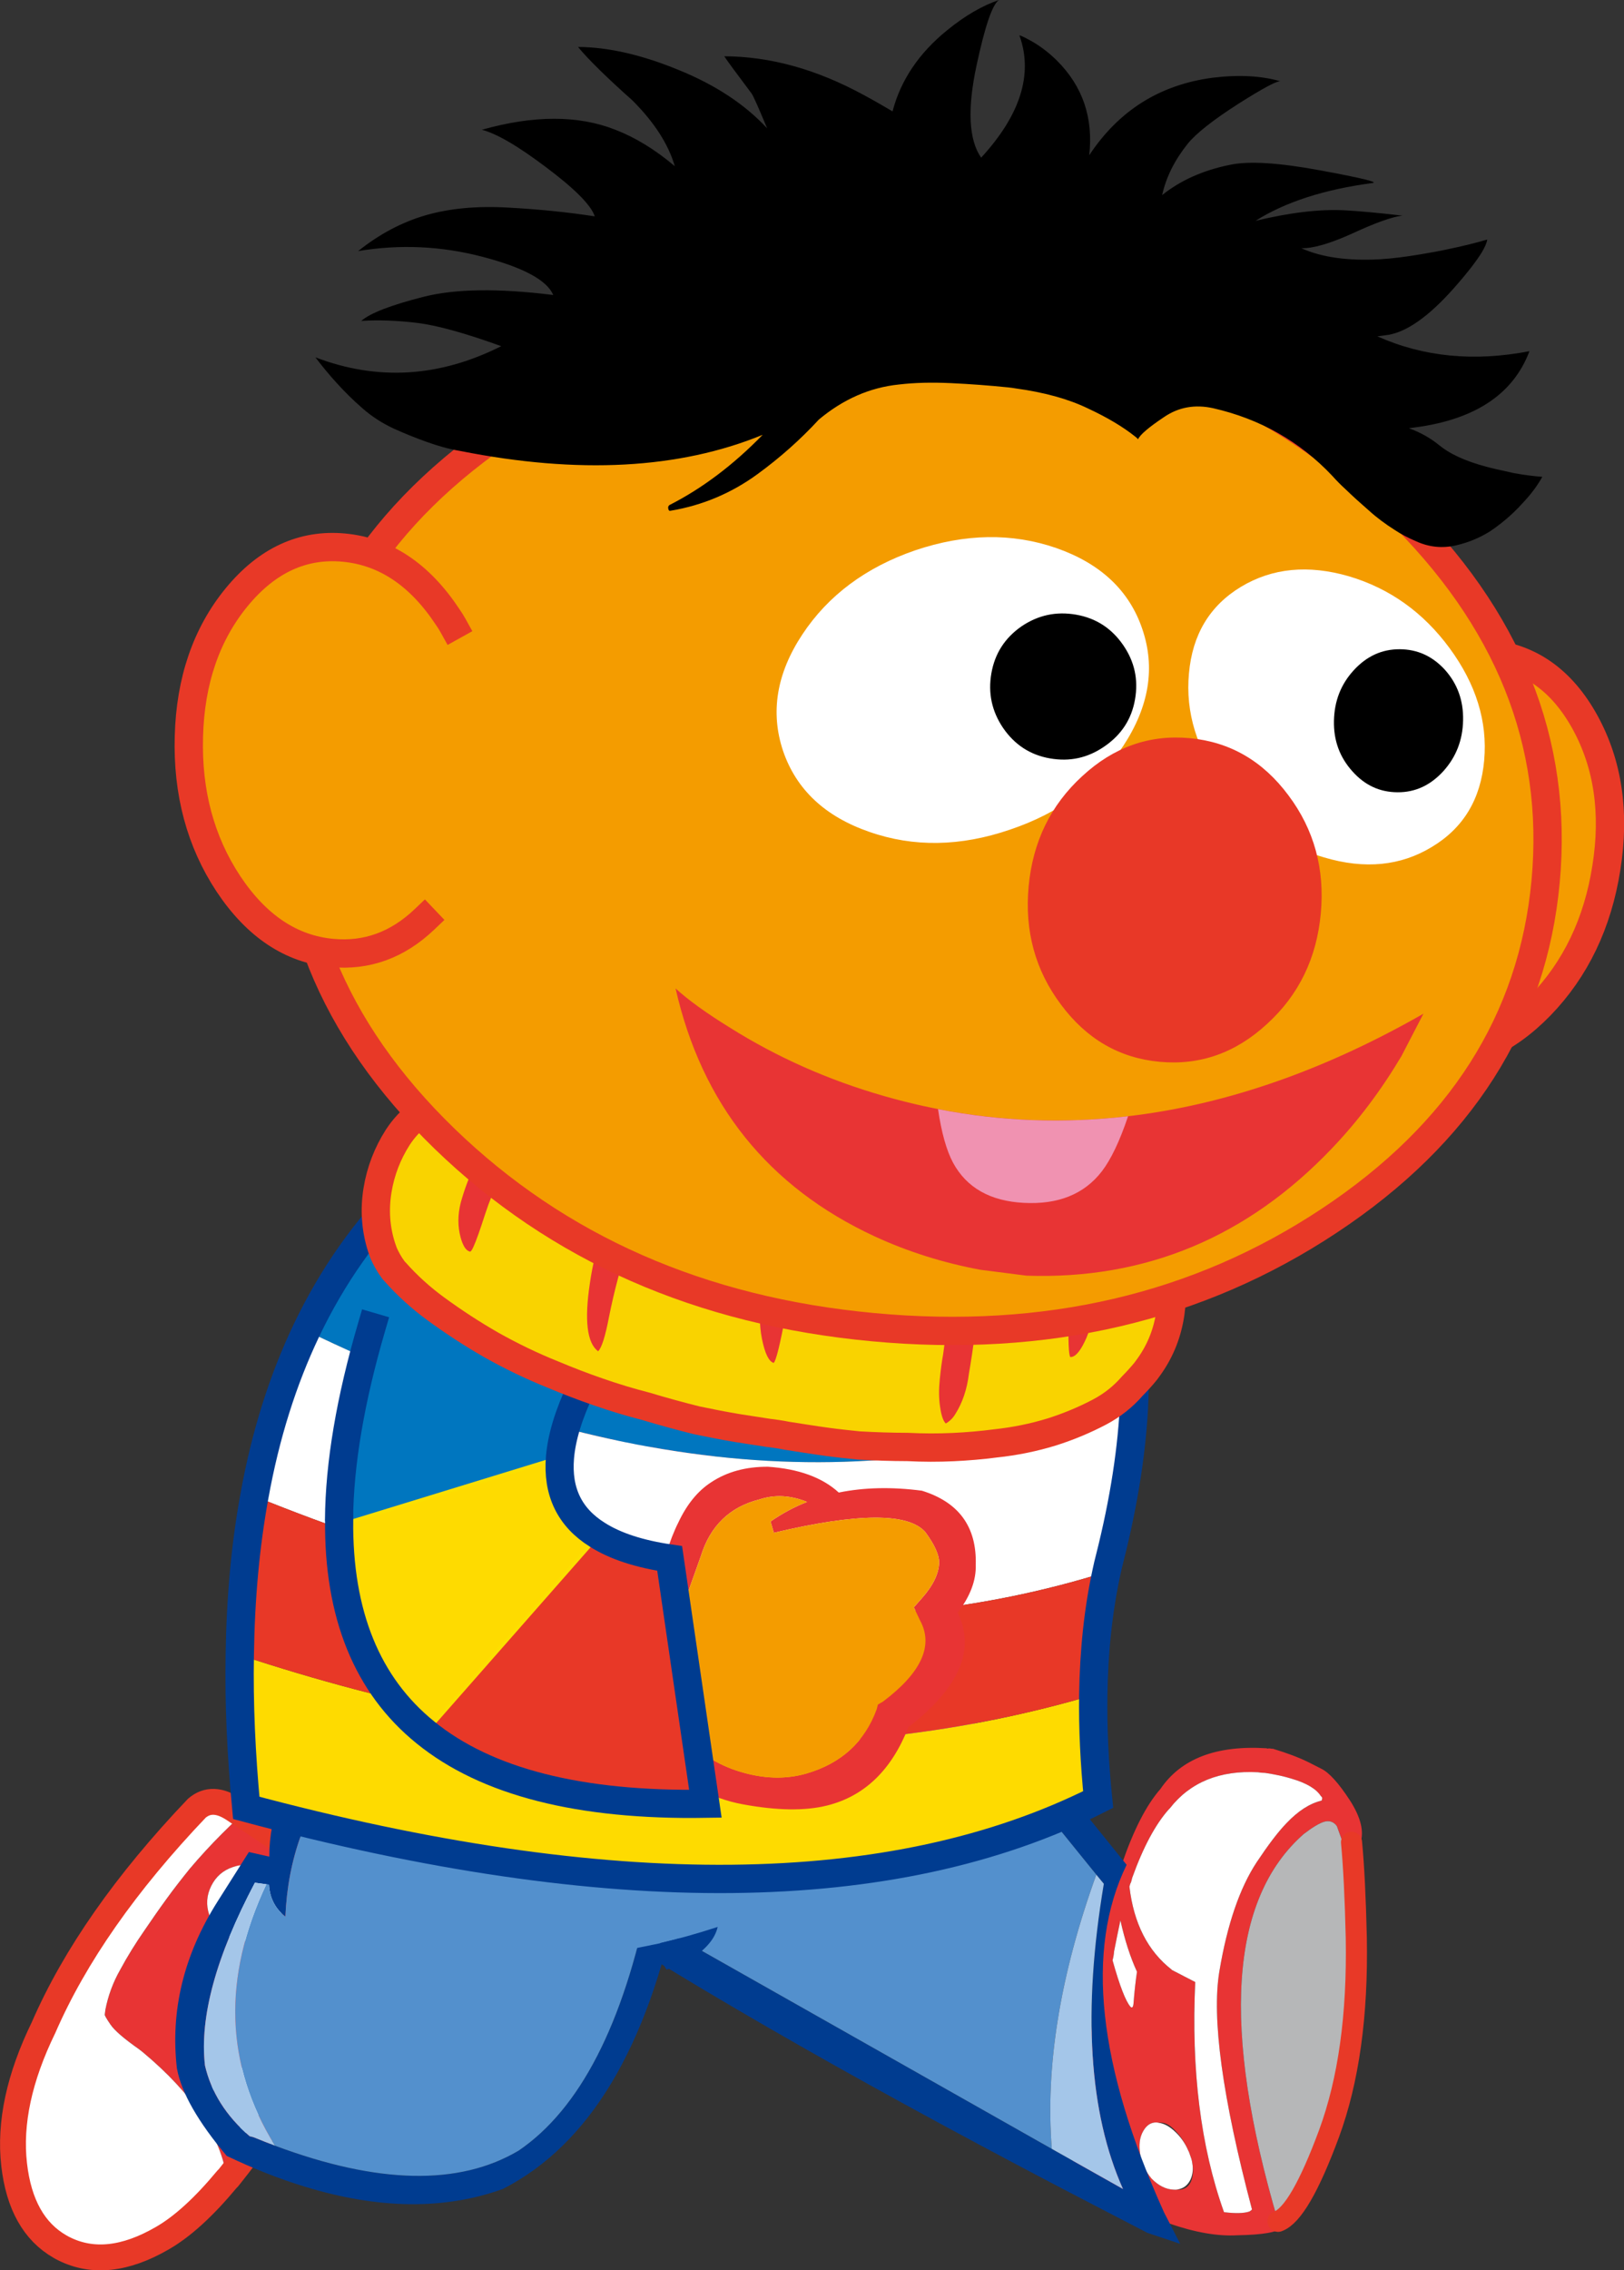 <?xml version="1.0" encoding="UTF-8" standalone="no"?>
<!-- Created with Inkscape (http://www.inkscape.org/) -->

<svg
   xmlns:dc="http://purl.org/dc/elements/1.1/"
   xmlns:cc="http://creativecommons.org/ns#"
   xmlns:rdf="http://www.w3.org/1999/02/22-rdf-syntax-ns#"
   xmlns:svg="http://www.w3.org/2000/svg"
   xmlns="http://www.w3.org/2000/svg"
   xmlns:sodipodi="http://sodipodi.sourceforge.net/DTD/sodipodi-0.dtd"
   xmlns:inkscape="http://www.inkscape.org/namespaces/inkscape"
   width="126.613"
   height="176.862"
   id="svg5696"
   version="1.1"
   inkscape:version="0.48.4 r9939"
   sodipodi:docname="ernie8.svg">
  <rect width="100%" height="100%" fill="#333333" stroke="none"/>
  <defs
     id="defs5698">
    <clipPath
       id="SVGID_2_">
      <rect
         height="88.863"
         width="111.498"
         y="518.962"
         x="382.05"
         id="use1087" />
    </clipPath>
    <clipPath
       id="SVGID_4_">
      <rect
         height="41.315"
         width="49.585"
         y="525.194"
         x="389.847"
         id="use1111" />
    </clipPath>
  </defs>
  <sodipodi:namedview
     id="base"
     pagecolor="#ffffff"
     bordercolor="#666666"
     borderopacity="1.0"
     inkscape:pageopacity="0.0"
     inkscape:pageshadow="2"
     inkscape:zoom="0.77472527"
     inkscape:cx="-41.506824"
     inkscape:cy="117.80757"
     inkscape:current-layer="layer1"
     inkscape:document-units="px"
     showgrid="false"
     inkscape:window-width="763"
     inkscape:window-height="591"
     inkscape:window-x="592"
     inkscape:window-y="97"
     inkscape:window-maximized="0"
     fit-margin-top="0"
     fit-margin-left="0"
     fit-margin-right="0"
     fit-margin-bottom="0" />
  <g
     id="layer1"
     inkscape:label="Layer 1"
     inkscape:groupmode="layer"
     transform="translate(-359.45,-26.051)">
    <g
       transform="translate(-266.329,-286.846)"
       id="g821">
      <path
         inkscape:connector-curvature="0"
         style="fill:#f18900"
         d="m 673.734,429.521 -0.649,0.405 c 0.258,-0.146 0.484,-0.275 0.687,-0.389 l -0.038,-0.016 z"
         id="path823" />
      <path
         inkscape:connector-curvature="0"
         style="fill:#f49c00"
         d="m 670.208,445.806 14.364,-6.42 -10.177,-9.454 c -2.037,1.543 -5.491,1.799 -10.363,0.751 l -0.122,6.559 c 0.147,4.847 2.253,7.709 6.298,8.564"
         id="path825" />
      <path
         inkscape:connector-curvature="0"
         style="fill:#e83434"
         d="m 664.032,430.683 -1.956,-0.493 c -0.368,1.695 -0.587,3.889 -0.655,6.6 0.204,5.891 2.674,9.664 7.395,11.323 l 1.393,-2.307 c -4.045,-0.854 -6.151,-3.717 -6.298,-8.564 l 0.121,-6.559 z"
         id="path827" />
      <path
         inkscape:connector-curvature="0"
         style="fill:#e83434"
         d="m 686.979,437.761 c 0.01,-0.024 -0.004,-0.034 -0.037,-0.029 -0.081,-0.141 -0.438,-0.562 -1.087,-1.268 -0.615,-0.722 -1.437,-1.341 -2.464,-1.872 -1.337,-0.41 -2.827,-0.224 -4.445,0.564 l -0.005,0.036 c -1.029,0.524 -1.778,1.188 -2.226,1.993 -0.32,-0.031 -0.649,-0.038 -0.986,-0.044 l -0.005,-0.023 c -2.459,-0.107 -4.008,1.045 -4.671,3.462 -1.53,-0.3 -2.806,-0.078 -3.833,0.667 -0.449,0.339 -0.861,0.777 -1.231,1.325 -1.121,2.021 -0.612,4.312 1.524,6.865 l 0.015,0.01 0.03,0.053 c 1.965,2.184 4.207,2.395 6.725,0.635 0.037,0.028 0.076,0.046 0.14,0.072 l -0.019,0.038 c 1.437,0.896 2.961,1.163 4.578,0.806 1.458,-0.449 2.511,-1.127 3.156,-2.01 l 0.013,0.009 c 1.682,0.742 3.332,0.474 4.969,-0.797 l 0.039,0.028 c 3.129,-2.192 3.072,-5.699 -0.18,-10.52 m -8.09,1.587 c 0.031,-0.238 0.079,-0.456 0.152,-0.654 0.196,-0.476 0.57,-0.849 1.115,-1.109 1.601,-0.739 2.96,-0.413 4.073,0.966 0.049,0.088 0.118,0.158 0.185,0.206 0.082,0.151 0.178,0.312 0.307,0.466 0.013,0.01 0.015,0.021 0.016,0.033 2.159,3.132 2.412,5.431 0.78,6.878 h -0.012 l -0.016,-0.021 c -0.76,0.599 -1.507,0.749 -2.229,0.465 -0.14,-0.073 -0.28,-0.145 -0.421,-0.226 -0.873,-0.591 -1.752,-1.575 -2.635,-2.956 l -0.01,0.002 -0.014,-0.009 c -0.884,-1.64 -1.316,-2.987 -1.291,-4.041 m -9.72,4.283 c 0.406,-0.32 0.914,-0.436 1.525,-0.331 -0.042,1.91 0.446,3.54 1.449,4.879 -0.946,0.439 -1.816,0.271 -2.579,-0.509 -1.159,-1.373 -1.389,-2.609 -0.67,-3.691 0.054,-0.104 0.144,-0.212 0.256,-0.322 l 0.019,-0.026 z m 6.537,-3.775 c 0.162,-0.015 0.319,0.019 0.458,0.079 0.086,1.378 0.661,2.971 1.715,4.78 10e-4,0.011 0.006,0.046 0.022,0.078 0.67,1.075 1.367,1.96 2.071,2.644 -0.323,0.414 -0.743,0.712 -1.265,0.886 -1.003,0.309 -1.944,0.188 -2.812,-0.355 -0.27,-0.157 -0.519,-0.328 -0.722,-0.519 l -0.06,-0.073 -0.037,-0.017 c -1.26,-1.112 -1.813,-2.639 -1.661,-4.589 l -0.029,-0.042 c 0.005,-0.036 0.004,-0.048 -0.018,-0.033 l 0.02,-0.037 c 0.015,-0.037 0.032,-0.074 0.05,-0.114 l 0.004,-0.058 c 0.211,-1.715 0.951,-2.59 2.219,-2.624 l 0.045,-0.006 z"
         id="path829" />
      <path
         inkscape:connector-curvature="0"
         style="fill:#f49c00"
         d="m 679.041,438.693 c -0.073,0.198 -0.121,0.416 -0.152,0.654 -0.024,1.055 0.407,2.401 1.293,4.04 l 0.011,-0.014 c 10e-4,0.012 10e-4,0.012 0.013,0.021 0.883,1.381 1.762,2.365 2.635,2.956 0.141,0.081 0.281,0.152 0.421,0.226 0.722,0.284 1.469,0.134 2.229,-0.465 l 0.027,0.021 c 1.632,-1.447 1.379,-3.746 -0.78,-6.878 -0.001,-0.013 -0.003,-0.023 -0.016,-0.033 -0.129,-0.154 -0.225,-0.314 -0.307,-0.466 -0.066,-0.048 -0.135,-0.118 -0.185,-0.206 -1.113,-1.379 -2.473,-1.705 -4.073,-0.966 -0.546,0.262 -0.92,0.635 -1.116,1.11"
         id="path831" />
      <path
         inkscape:connector-curvature="0"
         style="fill:#0076bf"
         d="m 680.192,443.374 -0.011,0.014 0.011,-0.014 z"
         id="path833" />
      <path
         inkscape:connector-curvature="0"
         style="fill:#e06a06"
         d="m 680.205,443.395 c -0.012,-0.009 -0.012,-0.009 -0.013,-0.021 l 0.003,0.022 0.01,-0.001 z"
         id="path835" />
      <polygon
         style="fill:#f18900"
         points="680.192,443.374 680.182,443.388 680.195,443.396 "
         id="polygon837" />
      <polygon
         style="fill:#0076bf"
         points="685.505,446.133 685.517,446.133 685.489,446.111 "
         id="polygon839" />
      <path
         inkscape:connector-curvature="0"
         style="fill:#f49c00"
         d="m 670.694,443.3 c -0.611,-0.104 -1.119,0.011 -1.525,0.331 l -0.019,0.025 c -0.112,0.11 -0.202,0.219 -0.256,0.322 -0.719,1.082 -0.489,2.318 0.67,3.691 0.763,0.779 1.633,0.948 2.579,0.509 -1.002,-1.338 -1.491,-2.968 -1.449,-4.878"
         id="path841" />
      <path
         inkscape:connector-curvature="0"
         style="fill:#f49c00"
         d="m 676.164,439.936 c -0.139,-0.061 -0.296,-0.094 -0.458,-0.079 l -0.045,0.006 c -1.268,0.034 -2.008,0.909 -2.219,2.624 l 0.015,0.021 -0.019,0.036 c -0.018,0.039 -0.035,0.077 -0.05,0.114 l -0.02,0.037 c 0.021,-0.015 0.022,-0.003 0.018,0.033 l 0.029,0.042 c -0.152,1.95 0.401,3.477 1.661,4.589 l 0.037,0.017 0.06,0.073 c 0.203,0.19 0.452,0.361 0.722,0.519 0.868,0.543 1.81,0.664 2.812,0.355 0.521,-0.174 0.941,-0.472 1.265,-0.886 -0.704,-0.684 -1.401,-1.568 -2.071,-2.644 -0.017,-0.032 -0.021,-0.067 -0.022,-0.078 -1.054,-1.809 -1.629,-3.402 -1.715,-4.779"
         id="path843" />
      <polygon
         style="fill:#d04215"
         points="673.457,442.508 673.442,442.486 673.438,442.544 "
         id="polygon845" />
      <path
         inkscape:connector-curvature="0"
         style="fill:#d04215"
         d="m 675.736,437.117 c -0.014,-0.01 -0.014,-0.01 -0.012,10e-4 l 0.005,0.023 0.007,-0.024 z"
         id="path847" />
      <path
         inkscape:connector-curvature="0"
         style="fill:#d04215"
         d="m 674.404,450.245 0.019,-0.038 -0.058,0.01 c 0.012,0.008 0.027,0.017 0.039,0.028"
         id="path849" />
      <polygon
         style="fill:#d04215"
         points="687.12,448.253 687.135,448.284 687.159,448.281 "
         id="polygon851" />
      <path
         inkscape:connector-curvature="0"
         style="fill:#e83434"
         d="m 669.481,429.516 1.647,1.426 c 4.13,-3.26 7.55,-3.663 10.253,-1.224 l 0.015,0.012 -0.034,0.005 c 1.922,1.918 2.136,3.965 0.653,6.149 l -0.035,0.074 c -0.252,0.402 -0.573,0.813 -0.967,1.225 -1.722,1.307 -3.18,1.186 -4.39,-0.367 -0.423,-1.137 0.345,-2.577 2.324,-4.346 l -0.273,-1.465 c -1.936,0.933 -3.301,1.906 -4.114,2.919 -0.881,1.096 -1.1,2.239 -0.656,3.432 0.522,1.098 1.293,1.993 2.304,2.715 1.166,0.81 2.306,1.076 3.396,0.801 2.179,-0.631 3.97,-2.195 5.36,-4.665 1.513,-2.959 0.948,-5.755 -1.703,-8.381 l 0.017,-0.038 c -3.769,-3.724 -8.364,-3.148 -13.797,1.728"
         id="path853" />
      <path
         inkscape:connector-curvature="0"
         style="fill:#0076bf"
         d="m 681.362,429.734 0.02,-0.017 -0.02,0.017 z"
         id="path855" />
      <polygon
         style="fill:#f18900"
         points="681.396,429.729 681.382,429.718 681.362,429.734 "
         id="polygon857" />
      <path
         inkscape:connector-curvature="0"
         style="fill:#f49c00"
         d="m 681.362,429.734 0.02,-0.017 c -2.703,-2.439 -6.123,-2.036 -10.253,1.224 l -4.723,3.728 5.654,-0.964 2.5,0.219 c 0.813,-1.013 2.179,-1.986 4.114,-2.919 l 0.273,1.465 c -1.979,1.769 -2.747,3.209 -2.324,4.346 1.21,1.553 2.668,1.674 4.39,0.367 0.394,-0.411 0.715,-0.822 0.967,-1.225 l 0.035,-0.074 c 1.483,-2.185 1.269,-4.232 -0.653,-6.15"
         id="path859" />
      <path
         inkscape:connector-curvature="0"
         style="fill:#0076bf"
         d="m 663.854,402.902 0.442,0.761 0.136,0.245 12.834,10.71 c 2.759,-1.485 7.183,-2.076 13.244,-1.773 1.067,-9.305 -3.178,-14.64 -12.746,-15.993 -5.62,1.696 -10.257,3.707 -13.91,6.05"
         id="path861" />
      <path
         inkscape:connector-curvature="0"
         style="fill:#fedb00"
         d="m 664.296,403.663 -0.455,-0.747 c -6.165,3.939 -9.548,8.82 -10.141,14.61 l 19.005,2.747 1.117,0.055 c -0.05,-2.548 1.099,-4.446 3.443,-5.71 l -12.834,-10.71 -0.135,-0.245 z"
         id="path863" />
      <path
         inkscape:connector-curvature="0"
         style="fill:#e83827"
         d="m 675.348,426.021 c -0.993,-2.153 -1.51,-4.061 -1.525,-5.692 l -1.117,-0.055 -19.005,-2.747 c -0.633,6.058 1.772,13.12 7.229,21.205 l 14.418,-12.711 z"
         id="path865" />
      <path
         inkscape:connector-curvature="0"
         style="fill:none;stroke:#fcdf00;stroke-width:0.273;stroke-linecap:square;stroke-linejoin:round;stroke-miterlimit:10"
         d="m 677.63,414.921 -0.364,-0.303 -12.834,-10.71 m 8.273,16.365 -19.005,-2.747"
         id="path867" />
      <path
         inkscape:connector-curvature="0"
         style="fill:none;stroke:#003c90;stroke-width:2.183;stroke-linecap:square;stroke-miterlimit:10"
         d="m 690.51,412.845 c -6.062,-0.303 -10.485,0.288 -13.244,1.773 -2.345,1.264 -3.493,3.162 -3.443,5.71 0.016,1.632 0.532,3.539 1.525,5.692 l -14.419,12.711 c -5.456,-8.085 -7.861,-15.147 -7.229,-21.205 0.593,-5.79 3.976,-10.671 10.141,-14.61 -10e-4,-0.014 -10e-4,-0.014 0.013,-0.014 3.653,-2.344 8.29,-4.354 13.91,-6.051"
         id="path869" />
      <path
         inkscape:connector-curvature="0"
         style="fill:#e83434"
         d="m 709.526,482.113 c -0.116,-0.303 -0.167,-0.55 -0.149,-0.757 0.895,-4.361 1.527,-9.454 1.912,-15.252 0.015,-0.097 0.029,-0.193 0.045,-0.313 0.161,-0.562 0.28,-1.163 0.359,-1.806 10e-4,-0.029 10e-4,-0.057 0.016,-0.084 0.237,-1.051 0.473,-2.091 0.723,-3.115 0.016,-0.068 0.044,-0.123 0.059,-0.19 0.244,-0.753 0.45,-1.477 0.626,-2.172 0.028,-0.068 0.057,-0.163 0.099,-0.26 0.016,-0.014 0.016,-0.026 0.03,-0.04 0.907,-2.647 1.901,-4.593 3.004,-5.85 1.604,-2.361 4.352,-3.414 8.258,-3.173 0.027,0.015 0.068,0.015 0.136,0.032 0.016,-0.027 0.07,-0.027 0.181,-0.012 0.068,0.014 0.122,0.028 0.19,0.017 1.106,0.335 2.02,0.678 2.769,1.047 0.067,0.029 0.395,0.199 1.007,0.511 0.612,0.298 1.353,1.121 2.223,2.451 0.87,1.347 1.141,2.476 0.809,3.402 -0.152,0.039 -0.371,0.009 -0.672,-0.121 l -0.396,-0.007 c -0.152,0.108 -0.21,0.217 -0.171,0.341 l -0.577,-1.6 c -0.255,-0.349 -0.597,-0.448 -0.996,-0.334 -0.386,0.118 -0.913,0.44 -1.581,0.949 -5.777,5.063 -6.45,15.123 -2.007,30.178 0.325,0.295 0.405,0.46 0.24,0.499 -0.28,0.353 -1.409,0.553 -3.399,0.589 -3.063,0.183 -7.128,-1.228 -12.195,-4.25 -0.232,-0.207 -0.422,-0.43 -0.543,-0.68 m 4.385,-12.879 c 0.121,0.126 0.204,0.058 0.237,-0.215 0.071,-0.946 0.166,-1.782 0.273,-2.508 -0.515,-1.12 -0.946,-2.442 -1.291,-3.999 -0.164,0.765 -0.326,1.57 -0.492,2.406 -0.018,0.26 -0.063,0.494 -0.121,0.697 0.556,2 1.031,3.2 1.394,3.619 m 2.21,9.051 c -0.039,-0.015 -0.079,-0.015 -0.148,-0.03 -0.454,-0.021 -0.801,0.207 -1.068,0.681 -0.269,0.464 -0.348,1.052 -0.235,1.768 0.113,0.702 0.403,1.337 0.888,1.922 0.527,0.543 1.111,0.842 1.729,0.865 0.068,0.001 0.137,0.002 0.178,0.003 0.028,-0.013 0.055,-0.013 0.097,-0.012 0.014,0 0.041,0 0.067,0.015 0.536,-0.005 0.885,-0.26 1.055,-0.778 0.104,-0.342 0.138,-0.711 0.074,-1.138 l -0.048,-0.303 c -0.026,-0.124 -0.065,-0.261 -0.118,-0.387 0.015,-0.013 0,-0.026 -0.013,-0.041 -0.015,-0.014 -0.015,-0.014 -0.012,-0.027 -0.041,-0.137 -0.08,-0.262 -0.146,-0.374 l -0.094,-0.206 c -0.212,-0.47 -0.479,-0.874 -0.802,-1.22 -0.445,-0.516 -0.866,-0.771 -1.279,-0.75 -0.041,-0.014 -0.082,-0.001 -0.125,0.012 m 7.272,6.733 -0.013,-0.014 c -2.299,-8.693 -3.145,-14.87 -2.535,-18.522 0.61,-3.654 1.587,-6.505 2.926,-8.527 0.888,-1.329 1.645,-2.333 2.3,-3.009 0.907,-0.958 1.823,-1.548 2.746,-1.765 l 0.044,-0.149 v -0.055 c 10e-4,-0.043 -0.038,-0.084 -0.107,-0.154 -0.359,-0.556 -1.107,-1.005 -2.256,-1.342 -0.585,-0.187 -1.283,-0.336 -2.09,-0.458 -0.233,-0.003 -0.425,-0.022 -0.55,-0.05 -2.988,-0.16 -5.28,0.777 -6.863,2.795 0,0.015 -0.016,0.041 -0.057,0.055 -1.061,1.176 -2.024,2.972 -2.887,5.37 -0.045,0.207 -0.089,0.368 -0.158,0.478 -0.016,0.083 -0.043,0.151 -0.06,0.206 0.336,2.874 1.439,5.03 3.297,6.476 l -0.002,0.014 c 0.75,0.384 1.359,0.709 1.836,0.949 -0.316,6.854 0.421,12.836 2.243,17.929 0.891,0.11 1.55,0.094 1.978,-0.05 0.097,-0.055 0.167,-0.109 0.208,-0.177"
         id="path871" />
      <path
         inkscape:connector-curvature="0"
         style="fill:#ffffff"
         d="m 714.148,469.02 c -0.033,0.272 -0.116,0.341 -0.237,0.215 -0.363,-0.417 -0.838,-1.619 -1.394,-3.618 0.058,-0.203 0.104,-0.438 0.121,-0.697 0.166,-0.836 0.328,-1.642 0.492,-2.406 0.346,1.557 0.776,2.879 1.291,3.999 -0.107,0.724 -0.201,1.56 -0.273,2.507"
         id="path873" />
      <path
         inkscape:connector-curvature="0"
         style="fill:#ffffff"
         d="m 715.973,478.255 c 0.069,0.016 0.109,0.016 0.148,0.03 0.426,0.047 0.86,0.289 1.321,0.734 0.362,0.349 0.658,0.753 0.884,1.223 l 0.094,0.206 c 0.065,0.112 0.104,0.237 0.146,0.374 -0.003,0.014 -0.003,0.014 0.012,0.027 0.013,0.015 0.027,0.028 0.013,0.041 0.053,0.126 0.092,0.263 0.118,0.387 l 0.048,0.304 c 0.049,0.424 -0.011,0.795 -0.168,1.135 -0.213,0.435 -0.546,0.691 -1.028,0.766 -0.042,-0.001 -0.068,-0.001 -0.097,0.012 -0.041,-0.001 -0.109,-0.002 -0.178,-0.003 -0.617,-0.023 -1.201,-0.322 -1.729,-0.865 -0.484,-0.585 -0.774,-1.22 -0.888,-1.92 -0.112,-0.718 -0.033,-1.306 0.235,-1.77 0.268,-0.474 0.615,-0.702 1.069,-0.681"
         id="path875" />
      <path
         inkscape:connector-curvature="0"
         style="fill:#ffffff"
         d="m 723.38,485.004 0.013,0.014 c -0.041,0.067 -0.11,0.122 -0.208,0.176 -0.428,0.144 -1.087,0.16 -1.978,0.05 -1.822,-5.093 -2.56,-11.074 -2.243,-17.929 -0.477,-0.24 -1.086,-0.565 -1.836,-0.949 l 0.002,-0.015 c -1.857,-1.444 -2.961,-3.601 -3.297,-6.475 0.017,-0.055 0.044,-0.123 0.06,-0.206 0.069,-0.109 0.113,-0.271 0.158,-0.478 0.862,-2.4 1.826,-4.194 2.887,-5.37 0.041,-0.014 0.057,-0.04 0.057,-0.055 1.583,-2.02 3.875,-2.955 6.863,-2.795 0.125,0.027 0.316,0.047 0.55,0.05 0.807,0.122 1.505,0.271 2.09,0.458 1.148,0.337 1.896,0.786 2.256,1.342 0.069,0.07 0.108,0.111 0.107,0.154 v 0.055 l -0.044,0.148 c -0.923,0.218 -1.839,0.808 -2.746,1.766 -0.655,0.676 -1.412,1.68 -2.3,3.009 -1.339,2.022 -2.315,4.873 -2.926,8.526 -0.61,3.654 0.236,9.831 2.535,18.524"
         id="path877" />
      <path
         inkscape:connector-curvature="0"
         style="fill:#b6b7b8"
         d="m 729.391,479.136 c -1.537,4.146 -2.851,6.414 -3.97,6.82 -4.443,-15.055 -3.771,-25.114 2.007,-30.178 0.668,-0.509 1.195,-0.831 1.581,-0.949 0.399,-0.114 0.741,-0.015 0.996,0.334 l 0.577,1.6 c -0.039,-0.124 0.019,-0.232 0.171,-0.341 l 0.396,0.007 c 0.178,1.871 0.3,4.355 0.372,7.457 0.107,6.01 -0.595,11.09 -2.13,15.25"
         id="path879" />
      <path
         inkscape:connector-curvature="0"
         style="fill:none;stroke:#e83927;stroke-width:1.646;stroke-linecap:round;stroke-linejoin:round;stroke-miterlimit:10"
         d="m 725.421,485.956 c 1.119,-0.406 2.433,-2.675 3.97,-6.82 1.535,-4.16 2.237,-9.239 2.13,-15.25 -0.072,-3.102 -0.194,-5.586 -0.372,-7.457"
         id="path881" />
      <path
         inkscape:connector-curvature="0"
         style="fill:#003c90"
         d="m 695.876,435.913 0.701,1.18 17.038,21.089 c -3.227,6.622 -2.253,15.644 2.919,27.084 l 1.26,2.446 -2.559,-0.855 c -2.431,-1.256 -4.787,-2.487 -7.097,-3.688 -16.596,-8.698 -29.941,-16.397 -40.025,-23.107 l 27.763,-24.149 z m -0.478,3.47 -23.573,20.598 35.958,20.335 5.548,3.124 c -2.654,-5.943 -3.155,-13.862 -1.493,-23.778 l -0.587,-0.712 -15.853,-19.567 z"
         id="path883" />
      <path
         inkscape:connector-curvature="0"
         style="fill:#5390cd"
         d="m 671.825,459.98 23.573,-20.598 15.853,19.566 c -2.828,7.828 -3.981,14.941 -3.468,21.366 L 671.825,459.98 z"
         id="path885" />
      <path
         inkscape:connector-curvature="0"
         style="fill:#a4c6e9"
         d="m 713.331,483.439 -5.548,-3.124 c -0.514,-6.425 0.64,-13.538 3.468,-21.366 l 0.587,0.712 c -1.662,9.916 -1.161,17.835 1.493,23.778"
         id="path887" />
      <path
         inkscape:connector-curvature="0"
         style="fill:#2e6d2d"
         d="m 713.932,458.396 -0.316,-0.215 0.316,0.215 z"
         id="path889" />
      <path
         inkscape:connector-curvature="0"
         style="fill:#ffffff"
         d="m 645.226,480.896 c -0.027,-0.113 -0.051,-0.236 -0.079,-0.35 0.58,-0.794 1.177,-1.651 1.771,-2.565 -0.585,1.031 -1.143,2.006 -1.692,2.915"
         id="path891" />
      <path
         inkscape:connector-curvature="0"
         style="fill:#e83434"
         d="m 643.667,482.469 c -0.051,0.074 -0.113,0.143 -0.187,0.205 -0.478,-3.336 -2.663,-6.637 -6.562,-9.89 l -0.292,-0.229 c -1.169,-0.821 -1.92,-1.464 -2.235,-1.932 -0.317,-0.468 -0.47,-0.724 -0.442,-0.781 l 0.05,-0.384 c 0.21,-1.065 0.585,-2.103 1.141,-3.079 0.575,-1.066 1.215,-2.098 1.914,-3.102 0.566,-0.829 1.123,-1.636 1.704,-2.432 0.591,-0.817 1.204,-1.596 1.827,-2.369 0.788,-0.931 1.615,-1.828 2.489,-2.704 0.402,-0.39 0.91,-0.896 1.542,-1.513 l 9.115,6.092 -5.782,16.016 c -0.351,0.559 -0.688,1.094 -1.03,1.613 -0.938,-2.327 -1.877,-3.809 -2.807,-4.428 -0.199,-0.141 -0.423,-0.14 -0.649,0.002 l -1.225,2.006 c 1.5,1.425 2.478,3.081 2.915,4.975 l -0.006,0.011 c -0.008,0.013 -0.008,0.013 -0.024,0.018 -0.494,0.682 -0.978,1.313 -1.456,1.905 m 3.873,-20.006 c 0.364,-0.733 0.414,-1.482 0.147,-2.25 -0.261,-0.777 -0.75,-1.346 -1.484,-1.711 -0.733,-0.364 -1.482,-0.414 -2.248,-0.15 -0.773,0.252 -1.342,0.742 -1.706,1.475 -0.367,0.734 -0.414,1.484 -0.156,2.262 0.251,0.771 0.74,1.339 1.474,1.705 0.734,0.364 1.483,0.413 2.261,0.154 0.777,-0.262 1.345,-0.752 1.712,-1.485"
         id="path893" />
      <path
         inkscape:connector-curvature="0"
         style="fill:#ffffff"
         d="m 647.688,460.213 c 0.267,0.768 0.217,1.517 -0.147,2.25 -0.367,0.733 -0.935,1.223 -1.713,1.484 -0.776,0.259 -1.526,0.21 -2.261,-0.154 -0.732,-0.366 -1.223,-0.934 -1.474,-1.707 -0.258,-0.775 -0.211,-1.525 0.156,-2.26 0.364,-0.732 0.933,-1.223 1.706,-1.475 0.766,-0.264 1.515,-0.214 2.248,0.15 0.735,0.366 1.224,0.935 1.485,1.712"
         id="path895" />
      <path
         inkscape:connector-curvature="0"
         style="fill:#ffffff"
         d="m 645.146,480.546 0.006,-0.011 c -0.438,-1.894 -1.415,-3.55 -2.915,-4.975 l 1.225,-2.006 c 0.227,-0.142 0.45,-0.143 0.649,-0.002 0.93,0.619 1.868,2.101 2.807,4.428 -0.595,0.915 -1.191,1.772 -1.772,2.566"
         id="path897" />
      <path
         inkscape:connector-curvature="0"
         style="fill:#ffffff"
         d="m 643.48,482.674 c -1.795,2.16 -3.478,3.702 -5.071,4.611 -2.865,1.654 -5.407,1.922 -7.631,0.815 -0.101,-0.05 -0.212,-0.108 -0.311,-0.167 -2.029,-1.155 -3.232,-3.288 -3.586,-6.396 -0.371,-3.238 0.401,-6.797 2.296,-10.681 2.42,-5.567 6.397,-11.259 11.947,-17.082 0.811,-0.696 1.78,-0.661 2.907,0.097 l 0.583,0.388 c -0.632,0.616 -1.14,1.123 -1.542,1.513 -0.874,0.876 -1.701,1.773 -2.489,2.704 -0.623,0.773 -1.236,1.552 -1.827,2.369 -0.581,0.796 -1.138,1.603 -1.704,2.432 -0.699,1.004 -1.339,2.035 -1.914,3.102 -0.556,0.977 -0.931,2.014 -1.141,3.079 l -0.05,0.384 c -0.027,0.058 0.125,0.313 0.442,0.781 0.315,0.47 1.066,1.11 2.235,1.932 l 0.292,0.229 c 3.901,3.253 6.087,6.554 6.564,9.89"
         id="path899" />
      <path
         inkscape:connector-curvature="0"
         style="fill:none;stroke:#e83927;stroke-width:2.016;stroke-linecap:round;stroke-linejoin:round;stroke-miterlimit:10"
         d="m 643.48,482.674 c -1.795,2.16 -3.478,3.702 -5.071,4.611 -2.865,1.654 -5.407,1.922 -7.631,0.815 -0.101,-0.05 -0.212,-0.108 -0.311,-0.167 -2.029,-1.155 -3.232,-3.288 -3.586,-6.396 -0.371,-3.238 0.401,-6.797 2.296,-10.681 2.42,-5.567 6.397,-11.259 11.947,-17.082 0.811,-0.696 1.78,-0.661 2.907,0.097 l 0.583,0.388 9.115,6.092 -5.782,16.016 c -0.351,0.559 -0.688,1.094 -1.03,1.613 -0.595,0.914 -1.191,1.771 -1.771,2.565 -0.008,0.013 -0.008,0.013 -0.024,0.018 -0.493,0.683 -0.978,1.313 -1.455,1.905 -0.051,0.075 -0.113,0.143 -0.187,0.206 z"
         id="path901" />
      <path
         inkscape:connector-curvature="0"
         style="fill:#003c90"
         d="m 678.639,460.75 -2.27,-0.021 c -1.994,9.889 -5.377,16.467 -10.151,19.717 -4.639,2.754 -10.973,2.617 -18.997,-0.379 -0.521,-0.201 -1.06,-0.405 -1.613,-0.637 l -0.099,-0.035 -0.266,-0.066 c -1.842,-1.588 -3.002,-3.422 -3.485,-5.516 -0.43,-3.772 0.868,-8.513 3.895,-14.236 l 0.889,0.124 0.206,0.021 c 0.06,1.036 0.479,1.873 1.281,2.495 0.373,-8.936 5.615,-15.584 15.74,-19.918 l -1.475,-1.773 -0.848,0.347 c -9.783,4.642 -14.68,10.204 -14.671,16.674 l -1.592,-0.36 -2.445,3.859 c -2.632,4.16 -3.688,8.499 -3.165,13.018 l 0.007,0.012 c 0.342,1.859 1.633,4.126 3.874,6.784 2.103,1.002 4.132,1.804 6.103,2.402 5.735,1.756 10.888,1.815 15.438,0.17 6.725,-3.442 11.264,-10.996 13.644,-22.682"
         id="path903" />
      <path
         inkscape:connector-curvature="0"
         style="fill:#5390cd"
         d="m 676.369,460.729 2.27,0.021 -10.91,-19.744 c -2.436,0.769 -3.756,1.205 -3.96,1.293 -10.125,4.334 -15.367,10.982 -15.74,19.918 -0.803,-0.622 -1.222,-1.459 -1.281,-2.495 l -0.206,-0.021 c -3.439,7.282 -3.221,14.076 0.68,20.366 8.024,2.996 14.358,3.133 18.997,0.379 4.773,-3.251 8.156,-9.829 10.15,-19.717"
         id="path905" />
      <path
         inkscape:connector-curvature="0"
         style="fill:#a4c6e9"
         d="m 641.758,473.812 c 0.483,2.094 1.644,3.928 3.485,5.516 l 0.266,0.066 0.099,0.035 c 0.554,0.231 1.093,0.436 1.613,0.637 -3.9,-6.29 -4.119,-13.084 -0.68,-20.366 l -0.889,-0.124 c -3.026,5.724 -4.324,10.464 -3.894,14.236"
         id="path907" />
      <path
         inkscape:connector-curvature="0"
         style="fill:#5390cd"
         d="m 662.511,449.516 18.874,-3.685 3.312,17.039 -2.967,0.152 c -1.655,0.538 -3.146,0.951 -4.456,1.255 h -0.016 v 0.015 l -3.668,0.746 c -0.954,-2.222 -1.629,-3.879 -2.056,-4.996 -0.387,0.07 -0.994,0.138 -1.836,0.234 l -7.187,-10.76 z"
         id="path909" />
      <path
         inkscape:connector-curvature="0"
         style="fill:#003c90"
         d="m 677.259,464.277 h 0.016 c 1.31,-0.304 2.801,-0.717 4.456,-1.255 -0.222,1.007 -1.076,1.932 -2.566,2.8 -0.456,0.207 -0.938,0.375 -1.421,0.525 -0.166,-0.287 -0.414,-0.664 -0.732,-1.146 -0.191,-0.262 -0.096,-0.58 0.277,-0.925 l -0.029,0.015 v -0.014 z"
         id="path911" />
      <path
         inkscape:connector-curvature="0"
         style="fill:#0076bf"
         d="m 714.213,421.933 c 0.149,-3.721 -0.174,-7.133 -0.971,-10.22 -16.371,-8.438 -34.944,-10.523 -55.729,-6.285 -3.204,3.167 -5.821,6.88 -7.854,11.14 23.785,11.551 45.301,13.333 64.554,5.365"
         id="path913" />
      <path
         inkscape:connector-curvature="0"
         style="fill:#ffffff"
         d="m 712.049,435.358 c 0.072,-0.357 0.161,-0.714 0.249,-1.059 1.125,-4.45 1.763,-8.579 1.915,-12.367 -19.253,7.969 -40.769,6.187 -64.554,-5.365 -1.834,3.849 -3.192,8.146 -4.046,12.891 24.774,10.075 46.918,12.033 66.436,5.9"
         id="path915" />
      <path
         inkscape:connector-curvature="0"
         style="fill:#fedb00"
         d="m 711.395,453.096 c -0.29,-2.857 -0.417,-5.576 -0.381,-8.142 -20.092,5.933 -42.265,4.897 -66.541,-3.117 -0.068,3.749 0.109,7.724 0.505,11.908 28.324,7.589 50.458,7.384 66.417,-0.649"
         id="path917" />
      <path
         inkscape:connector-curvature="0"
         style="fill:#e83827"
         d="m 711.014,444.954 c 0.051,-3.475 0.4,-6.668 1.035,-9.596 -19.518,6.133 -41.662,4.175 -66.436,-5.9 -0.702,3.837 -1.078,7.955 -1.141,12.379 24.277,8.015 46.45,9.05 66.542,3.117"
         id="path919" />
      <path
         inkscape:connector-curvature="0"
         style="fill:none;stroke:#003c90;stroke-width:2.206;stroke-linecap:square;stroke-miterlimit:10"
         d="m 714.213,421.933 c -0.152,3.788 -0.79,7.917 -1.915,12.367 -0.088,0.345 -0.177,0.701 -0.249,1.059 -0.635,2.929 -0.984,6.121 -1.035,9.596 -0.036,2.565 0.091,5.284 0.381,8.142 -15.959,8.033 -38.093,8.238 -66.417,0.649 -0.396,-4.185 -0.573,-8.159 -0.505,-11.908 0.062,-4.424 0.438,-8.542 1.141,-12.379 0.854,-4.745 2.212,-9.042 4.046,-12.891 2.033,-4.26 4.65,-7.973 7.854,-11.14 20.784,-4.238 39.357,-2.153 55.729,6.285 0.796,3.087 1.119,6.499 0.97,10.22 z"
         id="path921" />
      <path
         inkscape:connector-curvature="0"
         style="fill:#e83434"
         d="m 675.039,445.33 1.823,-0.784 c 0.343,1.412 1.062,2.614 2.16,3.609 1.368,1.432 2.991,2.407 4.876,2.892 1.69,0.447 3.27,0.449 4.746,0.025 2.71,-0.787 4.545,-2.454 5.478,-4.985 l 0.104,-0.39 0.393,-0.229 c 2.993,-2.254 3.963,-4.368 2.889,-6.327 l -0.484,-1.017 0.615,-0.697 c 0.887,-0.996 1.341,-1.938 1.358,-2.802 0,-0.596 -0.358,-1.389 -1.076,-2.363 -1.321,-1.518 -5.257,-1.501 -11.81,0.053 l -0.256,-0.879 c 0.892,-0.618 1.841,-1.136 2.849,-1.525 -1.292,-0.524 -2.53,-0.59 -3.725,-0.192 -2.309,0.582 -3.831,2.059 -4.562,4.422 l -1.108,3.107 -2.366,-0.116 c 0.454,-2.355 1.027,-4.242 1.733,-5.642 0.665,-1.407 1.512,-2.437 2.534,-3.102 1.244,-0.827 2.729,-1.229 4.452,-1.218 2.404,0.165 4.235,0.842 5.511,2.01 1.971,-0.403 4.137,-0.45 6.478,-0.144 2.882,0.892 4.285,2.815 4.201,5.768 0.04,1.217 -0.432,2.459 -1.407,3.738 1.409,2.878 0.127,5.848 -3.846,8.922 -1.309,3.337 -3.421,5.371 -6.336,6.099 -1.717,0.429 -3.906,0.398 -6.572,-0.094 -2.483,-0.458 -4.652,-1.658 -6.496,-3.602 -1.287,-1.619 -2.007,-3.129 -2.156,-4.537"
         id="path923" />
      <path
         inkscape:connector-curvature="0"
         style="fill:#f49c00"
         d="m 676.862,444.546 -0.552,-2.717 1.904,-1.251 1.095,-3.331 1.108,-3.107 c 0.73,-2.363 2.253,-3.84 4.562,-4.422 1.194,-0.397 2.433,-0.331 3.725,0.192 -1.008,0.39 -1.957,0.907 -2.849,1.525 l 0.256,0.879 c 6.553,-1.554 10.488,-1.57 11.81,-0.053 0.718,0.975 1.076,1.768 1.076,2.363 -0.018,0.863 -0.472,1.806 -1.358,2.802 l -0.615,0.697 0.484,1.017 c 1.074,1.959 0.104,4.075 -2.889,6.327 l -0.393,0.229 -0.104,0.39 c -0.933,2.531 -2.768,4.198 -5.478,4.985 -1.477,0.424 -3.056,0.422 -4.746,-0.025 -1.885,-0.484 -3.508,-1.46 -4.876,-2.892 -1.098,-0.994 -1.817,-2.196 -2.16,-3.608"
         id="path925" />
      <path
         inkscape:connector-curvature="0"
         style="fill:#0076bf"
         d="m 652.21,431.299 0.884,0.046 0.283,0.021 16.061,-4.927 c 0.264,-3.139 2.196,-7.187 5.776,-12.123 -7.248,-6.007 -14.069,-5.36 -20.461,1.954 -1.658,5.663 -2.51,10.668 -2.543,15.029"
         id="path927" />
      <path
         inkscape:connector-curvature="0"
         style="fill:#fedb00"
         d="m 653.094,431.345 -0.876,-0.026 c -0.068,7.354 2.183,12.882 6.734,16.56 l 12.743,-14.495 0.659,-0.911 c -2.173,-1.355 -3.14,-3.364 -2.917,-6.033 l -16.061,4.927 -0.282,-0.022 z"
         id="path929" />
      <path
         inkscape:connector-curvature="0"
         style="fill:#e83827"
         d="m 677.987,434.313 c -2.361,-0.346 -4.248,-0.962 -5.633,-1.842 l -0.659,0.911 -12.743,14.495 c 4.751,3.855 12.021,5.707 21.82,5.55 l -2.785,-19.114 z"
         id="path931" />
      <path
         inkscape:connector-curvature="0"
         style="fill:none;stroke:#fcdf00;stroke-width:0.274;stroke-linecap:square;stroke-linejoin:round;stroke-miterlimit:10"
         d="m 669.894,426.3 -0.456,0.139 -16.061,4.927 m 18.318,2.017 -12.743,14.495"
         id="path933" />
      <path
         inkscape:connector-curvature="0"
         style="fill:none;stroke:#003c90;stroke-width:2.194;stroke-linecap:square;stroke-miterlimit:10"
         d="m 675.214,414.315 c -3.58,4.937 -5.513,8.984 -5.776,12.123 -0.223,2.669 0.744,4.678 2.917,6.033 1.385,0.88 3.271,1.496 5.633,1.842 l 2.785,19.114 c -9.8,0.157 -17.069,-1.694 -21.82,-5.55 -4.552,-3.678 -6.803,-9.205 -6.734,-16.56 -0.013,-0.006 -0.013,-0.006 -0.008,-0.02 0.033,-4.36 0.885,-9.366 2.543,-15.029"
         id="path935" />
      <path
         inkscape:connector-curvature="0"
         style="fill:#f9d300"
         d="m 660.635,398.638 c -1.637,0.484 -2.915,1.444 -3.851,2.877 -0.793,1.244 -1.326,2.612 -1.57,4.096 -0.248,1.511 -0.154,2.978 0.303,4.428 l 0.165,0.473 c 0.196,0.448 0.437,0.877 0.747,1.302 0.035,0.047 0.081,0.111 0.144,0.163 0.961,1.085 2.025,2.044 3.191,2.896 1.381,1.008 2.812,1.943 4.312,2.803 1.577,0.887 3.199,1.668 4.856,2.33 1.166,0.488 2.325,0.934 3.505,1.34 1.231,0.428 2.472,0.804 3.718,1.122 1.318,0.399 2.632,0.756 3.95,1.085 1.066,0.223 2.123,0.429 3.172,0.604 0.34,0.054 0.667,0.104 0.994,0.155 0.148,0.022 0.313,0.048 0.463,0.071 l 0.927,0.145 c 0.246,0.024 0.491,0.061 0.752,0.101 0.013,0.004 0.013,0.004 0.026,0.005 0.231,0.035 0.45,0.07 0.68,0.12 0.477,0.074 0.968,0.149 1.445,0.225 l 0.013,0.002 c 0.559,0.085 1.132,0.176 1.706,0.251 0.807,0.11 1.616,0.194 2.44,0.28 1.287,0.072 2.548,0.116 3.818,0.117 1.204,0.062 2.391,0.064 3.557,0.009 1.11,-0.052 2.215,-0.145 3.282,-0.286 1.548,-0.164 3.019,-0.468 4.408,-0.896 1.323,-0.421 2.56,-0.94 3.73,-1.556 0.975,-0.518 1.816,-1.182 2.531,-2.004 0.396,-0.402 0.75,-0.794 1.061,-1.177 l 0.283,-0.389 c 0.879,-1.245 1.411,-2.613 1.632,-4.129 0.217,-1.488 0.123,-2.954 -0.257,-4.381 -0.454,-1.648 -1.383,-2.949 -2.798,-3.908 -17.86,-4.683 -35.642,-7.442 -53.335,-8.274"
         id="path937" />
      <path
         inkscape:connector-curvature="0"
         style="fill:#f9d300"
         d="m 685.66,424.526 c 0.15,0.024 0.312,0.048 0.463,0.071 0.327,0.051 0.654,0.102 0.995,0.154 -0.229,-0.05 -0.448,-0.085 -0.68,-0.12 -0.014,-10e-4 -0.014,-10e-4 -0.026,-0.005 -0.261,-0.039 -0.506,-0.075 -0.752,-0.1"
         id="path939" />
      <path
         inkscape:connector-curvature="0"
         style="fill:none;stroke:#e83927;stroke-width:2.206;stroke-linecap:round;stroke-linejoin:round;stroke-miterlimit:10"
         d="m 656.784,401.515 c -0.793,1.244 -1.326,2.612 -1.57,4.096 -0.248,1.511 -0.154,2.978 0.303,4.428 l 0.165,0.473 c 0.196,0.448 0.437,0.877 0.747,1.302 0.035,0.047 0.081,0.111 0.144,0.163 0.961,1.085 2.025,2.044 3.191,2.896 1.381,1.008 2.812,1.943 4.312,2.803 1.577,0.887 3.199,1.668 4.856,2.33 1.166,0.488 2.325,0.934 3.505,1.34 1.231,0.428 2.472,0.804 3.718,1.122 1.318,0.399 2.632,0.756 3.95,1.085 1.066,0.223 2.123,0.429 3.172,0.604 0.34,0.054 0.667,0.104 0.994,0.155 0.148,0.022 0.313,0.048 0.463,0.071 l 0.927,0.145 c 0.246,0.024 0.491,0.061 0.752,0.101 0.013,0.004 0.013,0.004 0.026,0.005 0.231,0.035 0.45,0.07 0.68,0.12 0.477,0.074 0.968,0.149 1.445,0.225 l 0.013,0.002 c 0.559,0.085 1.132,0.176 1.706,0.251 0.807,0.11 1.616,0.194 2.44,0.28 1.287,0.072 2.548,0.116 3.818,0.117 1.204,0.062 2.391,0.064 3.557,0.009 1.11,-0.052 2.215,-0.145 3.282,-0.286 1.548,-0.164 3.019,-0.468 4.408,-0.896 1.323,-0.421 2.56,-0.94 3.73,-1.556 0.975,-0.518 1.816,-1.182 2.531,-2.004 0.396,-0.402 0.75,-0.794 1.061,-1.177 l 0.283,-0.389 c 0.879,-1.245 1.411,-2.613 1.632,-4.129 0.217,-1.488 0.123,-2.954 -0.257,-4.381 -0.454,-1.648 -1.383,-2.949 -2.798,-3.908 -17.86,-4.682 -35.643,-7.441 -53.336,-8.273 -1.636,0.483 -2.914,1.443 -3.85,2.876 z"
         id="path941" />
      <path
         inkscape:connector-curvature="0"
         style="fill:#e83434"
         d="m 689.47,407.422 -2.078,-0.811 c -0.488,0.998 -0.923,2.09 -1.318,3.284 -0.377,1.182 -0.681,2.42 -0.896,3.713 -0.212,1.279 -0.218,2.478 0.009,3.615 0.231,1.125 0.526,1.742 0.911,1.858 0.177,-0.14 0.505,-1.443 0.959,-3.913 0.454,-2.482 1.258,-5.064 2.413,-7.746"
         id="path943" />
      <path
         inkscape:connector-curvature="0"
         style="fill:#e83434"
         d="m 699.886,408.117 c 0.092,2.734 0.03,5.016 -0.166,6.826 -0.199,1.824 -0.336,2.976 -0.413,3.48 -0.093,0.502 -0.179,1.145 -0.259,1.927 -0.08,0.783 -0.079,1.496 0.026,2.167 0.095,0.657 0.236,1.084 0.442,1.283 0.324,-0.188 0.571,-0.441 0.742,-0.735 0.557,-0.877 0.913,-1.924 1.061,-3.145 0.746,-4.267 0.963,-8.099 0.664,-11.479 l -2.097,-0.324 z"
         id="path945" />
      <path
         inkscape:connector-curvature="0"
         style="fill:#e83434"
         d="m 710.988,414.626 c 0.035,-1.041 0.002,-2.08 -0.119,-3.102 -0.108,-1.01 -0.293,-1.972 -0.558,-2.879 l -1.94,0.091 c 0.526,2.371 0.771,4.572 0.718,6.613 -0.034,2.019 0.006,3.112 0.136,3.274 0.36,0.013 0.729,-0.39 1.118,-1.195 0.406,-0.816 0.623,-1.76 0.645,-2.802"
         id="path947" />
      <path
         inkscape:connector-curvature="0"
         style="fill:#e83434"
         d="m 662.905,403.44 c -0.445,0.895 -0.813,1.826 -1.104,2.802 -0.302,0.956 -0.358,1.87 -0.188,2.734 0.081,0.39 0.183,0.712 0.302,0.938 0.137,0.286 0.319,0.456 0.522,0.5 0.059,-0.018 0.147,-0.144 0.254,-0.379 0.21,-0.455 0.512,-1.316 0.913,-2.554 0.595,-1.858 1.552,-3.79 2.853,-5.793 l -2.042,-0.694 c -0.561,0.737 -1.063,1.553 -1.51,2.446"
         id="path949" />
      <path
         inkscape:connector-curvature="0"
         style="fill:#e83434"
         d="m 675.321,402.841 -0.603,1.177 c -1.537,2.984 -2.527,5.944 -2.949,8.85 -0.438,2.905 -0.223,4.668 0.643,5.306 0.279,-0.277 0.556,-1.156 0.845,-2.661 0.826,-4.154 2.115,-7.876 3.895,-11.158 l -1.831,-1.514 z"
         id="path951" />
      <path
         inkscape:connector-curvature="0"
         style="fill:#f49c00"
         d="m 736.938,395.045 c 3.2,0.296 6.187,-0.979 8.943,-3.812 2.742,-2.834 4.46,-6.415 5.135,-10.714 0.69,-4.301 0.128,-8.092 -1.66,-11.348 -1.79,-3.255 -4.3,-5.039 -7.499,-5.336 -3.212,-0.299 -6.199,0.976 -8.942,3.81 -2.74,2.835 -4.459,6.415 -5.149,10.715 -0.675,4.3 -0.112,8.093 1.675,11.348 1.79,3.256 4.286,5.038 7.497,5.337"
         id="path953" />
      <path
         inkscape:connector-curvature="0"
         style="fill:none;stroke:#e83927;stroke-width:2.207;stroke-linecap:round;stroke-linejoin:round;stroke-miterlimit:10"
         d="m 736.938,395.045 c -3.212,-0.299 -5.707,-2.081 -7.498,-5.337 -1.787,-3.255 -2.35,-7.048 -1.675,-11.348 0.69,-4.3 2.409,-7.88 5.149,-10.715 2.743,-2.834 5.73,-4.109 8.942,-3.81 3.199,0.297 5.709,2.082 7.499,5.336 1.788,3.256 2.351,7.047 1.66,11.348 -0.675,4.299 -2.393,7.88 -5.135,10.714 -2.755,2.833 -5.741,4.108 -8.942,3.812 z"
         id="path955" />
      <path
         inkscape:connector-curvature="0"
         style="fill:#f49c00"
         d="m 734.559,352.477 c -8.806,-8.532 -19.945,-13.431 -33.42,-14.681 -13.457,-1.249 -25.309,1.515 -35.563,8.279 -10.229,6.78 -15.853,15.594 -16.859,26.444 -1.005,10.835 2.899,20.535 11.707,29.081 8.832,8.552 19.973,13.449 33.43,14.697 13.475,1.251 25.324,-1.516 35.555,-8.295 10.241,-6.778 15.866,-15.591 16.872,-26.428 1.004,-10.849 -2.901,-20.548 -11.722,-29.097"
         id="path957" />
      <path
         inkscape:connector-curvature="0"
         style="fill:none;stroke:#e83927;stroke-width:2.207;stroke-linecap:round;stroke-linejoin:round;stroke-miterlimit:10"
         d="m 701.139,337.796 c -13.457,-1.249 -25.309,1.515 -35.563,8.279 -10.229,6.78 -15.853,15.594 -16.859,26.444 -1.005,10.835 2.899,20.535 11.707,29.081 8.832,8.552 19.973,13.449 33.43,14.697 13.475,1.251 25.324,-1.516 35.555,-8.295 10.241,-6.778 15.866,-15.591 16.872,-26.428 1.006,-10.849 -2.899,-20.548 -11.721,-29.097 -8.807,-8.532 -19.947,-13.431 -33.421,-14.681 z"
         id="path959" />
      <path
         inkscape:connector-curvature="0"
         style="fill:#f49c00"
         d="m 661.103,361.644 c -0.13,-0.234 -0.274,-0.469 -0.434,-0.692 -2.175,-3.29 -4.876,-5.092 -8.089,-5.391 -3.199,-0.296 -5.992,0.996 -8.352,3.866 -2.356,2.871 -3.608,6.494 -3.723,10.847 -0.125,4.352 0.903,8.188 3.077,11.477 2.188,3.293 4.89,5.096 8.088,5.392 2.706,0.252 5.102,-0.62 7.197,-2.614 l 0.199,-0.951 2.037,-21.934 z"
         id="path961" />
      <path
         inkscape:connector-curvature="0"
         style="fill:none;stroke:#e83927;stroke-width:2.207;stroke-linecap:square;stroke-linejoin:round;stroke-miterlimit:10"
         d="m 658.868,384.528 c -2.096,1.994 -4.491,2.866 -7.197,2.614 -3.198,-0.296 -5.9,-2.099 -8.088,-5.392 -2.174,-3.289 -3.202,-7.125 -3.077,-11.477 0.114,-4.353 1.366,-7.976 3.723,-10.847 2.359,-2.87 5.152,-4.162 8.352,-3.866 3.213,0.299 5.914,2.101 8.089,5.391 0.159,0.223 0.304,0.458 0.434,0.692"
         id="path963" />
      <path
         inkscape:connector-curvature="0"
         d="m 718.375,324.098 c 0.671,-0.825 2.014,-1.877 4.004,-3.148 1.854,-1.172 2.934,-1.75 3.221,-1.723 -1.485,-0.428 -3.249,-0.523 -5.307,-0.271 -4.096,0.549 -7.288,2.551 -9.593,6.035 0.326,-2.92 -0.512,-5.379 -2.528,-7.383 -0.635,-0.626 -1.32,-1.146 -2.044,-1.546 -0.699,-0.383 -0.98,-0.493 -0.843,-0.328 1.038,2.993 0.026,6.14 -3.011,9.446 -0.968,-1.378 -1.09,-3.786 -0.355,-7.209 0.655,-3.041 1.229,-4.734 1.744,-5.074 -1.287,0.436 -2.633,1.209 -4.024,2.342 -2.202,1.777 -3.632,3.887 -4.274,6.334 -0.748,-0.442 -1.497,-0.873 -2.276,-1.291 -3.653,-1.986 -7.258,-2.986 -10.845,-3.001 0.231,0.353 0.945,1.32 2.141,2.914 0.136,0.192 0.535,1.103 1.203,2.701 -1.725,-1.864 -4.021,-3.378 -6.892,-4.545 -2.868,-1.181 -5.486,-1.784 -7.854,-1.796 0.835,1.006 2.244,2.383 4.241,4.163 1.698,1.693 2.801,3.403 3.306,5.126 -1.528,-1.292 -3.078,-2.239 -4.642,-2.841 -2.911,-1.144 -6.377,-1.132 -10.401,0.004 0.58,0.15 1.285,0.466 2.127,0.959 0.827,0.479 1.778,1.135 2.854,1.941 2.265,1.694 3.531,2.974 3.824,3.846 -2.047,-0.315 -4.299,-0.551 -6.737,-0.682 -2.439,-0.142 -4.59,0.06 -6.439,0.594 -1.853,0.535 -3.614,1.467 -5.274,2.793 3.248,-0.542 6.478,-0.395 9.683,0.441 3.205,0.839 5.038,1.827 5.527,2.981 -4.271,-0.535 -7.657,-0.489 -10.153,0.151 -2.499,0.64 -4.107,1.254 -4.814,1.866 1.338,-0.084 2.788,-0.032 4.336,0.154 1.547,0.185 3.735,0.79 6.576,1.815 -4.809,2.422 -9.629,2.722 -14.486,0.871 0.543,0.716 1.09,1.377 1.657,1.996 0.603,0.666 1.262,1.324 1.993,1.958 0.755,0.666 1.592,1.203 2.509,1.619 0.812,0.367 1.654,0.708 2.497,1.007 0.871,0.317 1.748,0.565 2.648,0.717 9.208,1.825 17.073,1.404 23.567,-1.262 -2.28,2.337 -4.694,4.164 -7.251,5.464 -0.103,0.06 -0.142,0.167 -0.11,0.294 0.026,0.142 0.092,0.19 0.192,0.156 2.49,-0.419 4.74,-1.374 6.762,-2.848 1.736,-1.266 3.338,-2.683 4.783,-4.251 1.894,-1.585 3.974,-2.5 6.239,-2.733 1.246,-0.148 2.593,-0.175 4.068,-0.107 1.502,0.07 3.003,0.182 4.485,0.334 0.178,0.016 0.369,0.047 0.573,0.08 2.189,0.301 4.055,0.807 5.592,1.545 1.527,0.709 2.761,1.447 3.702,2.199 0.092,0.064 0.167,0.141 0.229,0.215 0.159,-0.359 0.836,-0.934 2.019,-1.725 1.138,-0.78 2.42,-1.007 3.83,-0.696 3.678,0.839 6.77,2.595 9.292,5.268 0.325,0.362 0.666,0.712 1.025,1.036 0.586,0.567 1.186,1.107 1.812,1.65 0.627,0.572 1.314,1.078 2.034,1.533 0.509,0.338 1.064,0.625 1.65,0.874 1.009,0.466 2.065,0.579 3.155,0.32 0.936,-0.218 1.813,-0.58 2.622,-1.086 0.28,-0.183 0.577,-0.403 0.908,-0.664 0.611,-0.483 1.174,-1.013 1.685,-1.59 0.567,-0.597 1.073,-1.258 1.487,-1.994 -0.689,-0.05 -1.428,-0.147 -2.217,-0.289 -0.271,-0.067 -0.558,-0.121 -0.843,-0.19 -1.849,-0.379 -3.298,-0.887 -4.333,-1.523 -0.235,-0.148 -0.456,-0.306 -0.649,-0.463 -0.669,-0.547 -1.433,-0.977 -2.276,-1.291 -0.025,-0.016 -0.055,-0.019 -0.079,-0.035 4.97,-0.55 8.09,-2.546 9.394,-5.999 -4.303,0.834 -8.258,0.453 -11.859,-1.155 l 0.854,-0.116 c 1.479,-0.25 3.182,-1.463 5.102,-3.627 1.035,-1.164 1.76,-2.107 2.187,-2.802 0.245,-0.407 0.387,-0.741 0.425,-0.998 -0.928,0.273 -1.947,0.524 -3.062,0.753 -0.665,0.146 -1.384,0.274 -2.129,0.399 -1.112,0.187 -2.162,0.325 -3.152,0.385 -2.507,0.141 -4.558,-0.145 -6.154,-0.862 0.898,0.029 2.208,-0.349 3.943,-1.13 1.866,-0.866 3.183,-1.325 3.939,-1.407 -1.851,-0.214 -3.319,-0.349 -4.422,-0.41 -1.984,-0.115 -4.324,0.166 -7.03,0.815 2.311,-1.461 5.368,-2.452 9.14,-2.948 0.435,-0.07 -0.946,-0.406 -4.16,-0.995 -3.174,-0.585 -5.487,-0.73 -6.956,-0.424 -2.118,0.427 -3.881,1.22 -5.303,2.362 0.309,-1.399 0.971,-2.722 1.991,-3.998"
         id="path965" />
      <path
         inkscape:connector-curvature="0"
         style="fill:#e83434"
         d="m 735.043,395.173 1.711,-3.299 c -14.375,8.212 -28.419,10.341 -42.109,6.398 -4.271,-1.228 -8.259,-2.991 -11.949,-5.305 -1.853,-1.142 -3.262,-2.162 -4.248,-3.062 2.056,9.025 7.223,15.469 15.525,19.319 2.599,1.197 5.353,2.063 8.26,2.603 l 3.577,0.456 c 9.272,0.317 17.206,-2.992 23.809,-9.915 2.061,-2.158 3.861,-4.565 5.424,-7.195"
         id="path967" />
      <path
         inkscape:connector-curvature="0"
         style="fill:#f092b1"
         d="m 713.728,399.861 c -4.993,0.58 -9.93,0.405 -14.818,-0.556 0.272,1.84 0.662,3.229 1.176,4.185 1.054,1.938 2.891,2.984 5.513,3.121 2.686,0.142 4.709,-0.68 6.08,-2.45 0.713,-0.927 1.4,-2.363 2.049,-4.3"
         id="path969" />
      <path
         inkscape:connector-curvature="0"
         style="fill:#ffffff"
         d="m 722.521,358.62 c -2.436,1.478 -3.781,3.722 -4.047,6.745 -0.282,3.021 0.612,5.93 2.667,8.725 2.066,2.809 4.69,4.687 7.86,5.605 3.18,0.947 5.99,0.667 8.43,-0.825 2.448,-1.476 3.793,-3.72 4.061,-6.742 0.267,-3.024 -0.642,-5.934 -2.694,-8.729 -2.055,-2.794 -4.666,-4.656 -7.848,-5.603 -3.17,-0.918 -5.977,-0.652 -8.429,0.824"
         id="path971" />
      <path
         inkscape:connector-curvature="0"
         style="fill:#ffffff"
         d="m 714.834,361.895 c -1.011,-2.988 -3.252,-5.093 -6.7,-6.3 -3.45,-1.193 -7.113,-1.131 -10.987,0.172 -3.849,1.318 -6.796,3.511 -8.809,6.551 -2.014,3.04 -2.516,6.069 -1.508,9.085 1.035,3.02 3.28,5.112 6.729,6.305 3.447,1.206 7.11,1.144 10.96,-0.174 3.874,-1.303 6.819,-3.482 8.833,-6.521 2.014,-3.069 2.519,-6.097 1.482,-9.118"
         id="path973" />
      <path
         inkscape:connector-curvature="0"
         d="m 731.321,365.116 c 1.006,-1.097 2.192,-1.643 3.581,-1.638 1.39,0.005 2.559,0.541 3.532,1.605 0.974,1.093 1.445,2.394 1.413,3.934 -0.032,1.537 -0.538,2.841 -1.519,3.939 -1.006,1.111 -2.192,1.672 -3.582,1.666 -1.39,-0.005 -2.559,-0.54 -3.531,-1.633 -0.984,-1.094 -1.469,-2.395 -1.437,-3.933 0.033,-1.539 0.537,-2.842 1.543,-3.94"
         id="path975" />
      <path
         inkscape:connector-curvature="0"
         d="m 713.333,363.136 c -0.903,-1.299 -2.112,-2.082 -3.662,-2.352 -1.546,-0.269 -2.953,0.035 -4.249,0.909 -1.299,0.903 -2.082,2.115 -2.352,3.661 -0.269,1.547 0.037,2.956 0.909,4.25 0.902,1.313 2.111,2.11 3.659,2.379 1.547,0.27 2.954,-0.035 4.253,-0.937 1.312,-0.901 2.109,-2.11 2.378,-3.658 0.271,-1.547 -0.034,-2.955 -0.936,-4.252"
         id="path977" />
      <path
         inkscape:connector-curvature="0"
         style="fill:#e83827"
         d="m 726.229,374.86 c -1.99,-2.677 -4.557,-4.162 -7.695,-4.453 -3.138,-0.293 -5.934,0.695 -8.382,2.961 -2.461,2.252 -3.854,5.115 -4.177,8.59 -0.321,3.474 0.519,6.545 2.524,9.209 1.991,2.679 4.556,4.164 7.694,4.454 3.139,0.292 5.933,-0.695 8.383,-2.962 2.462,-2.25 3.855,-5.113 4.176,-8.588 0.323,-3.474 -0.52,-6.545 -2.523,-9.211"
         id="path979" />
    </g>
  </g>
</svg>
